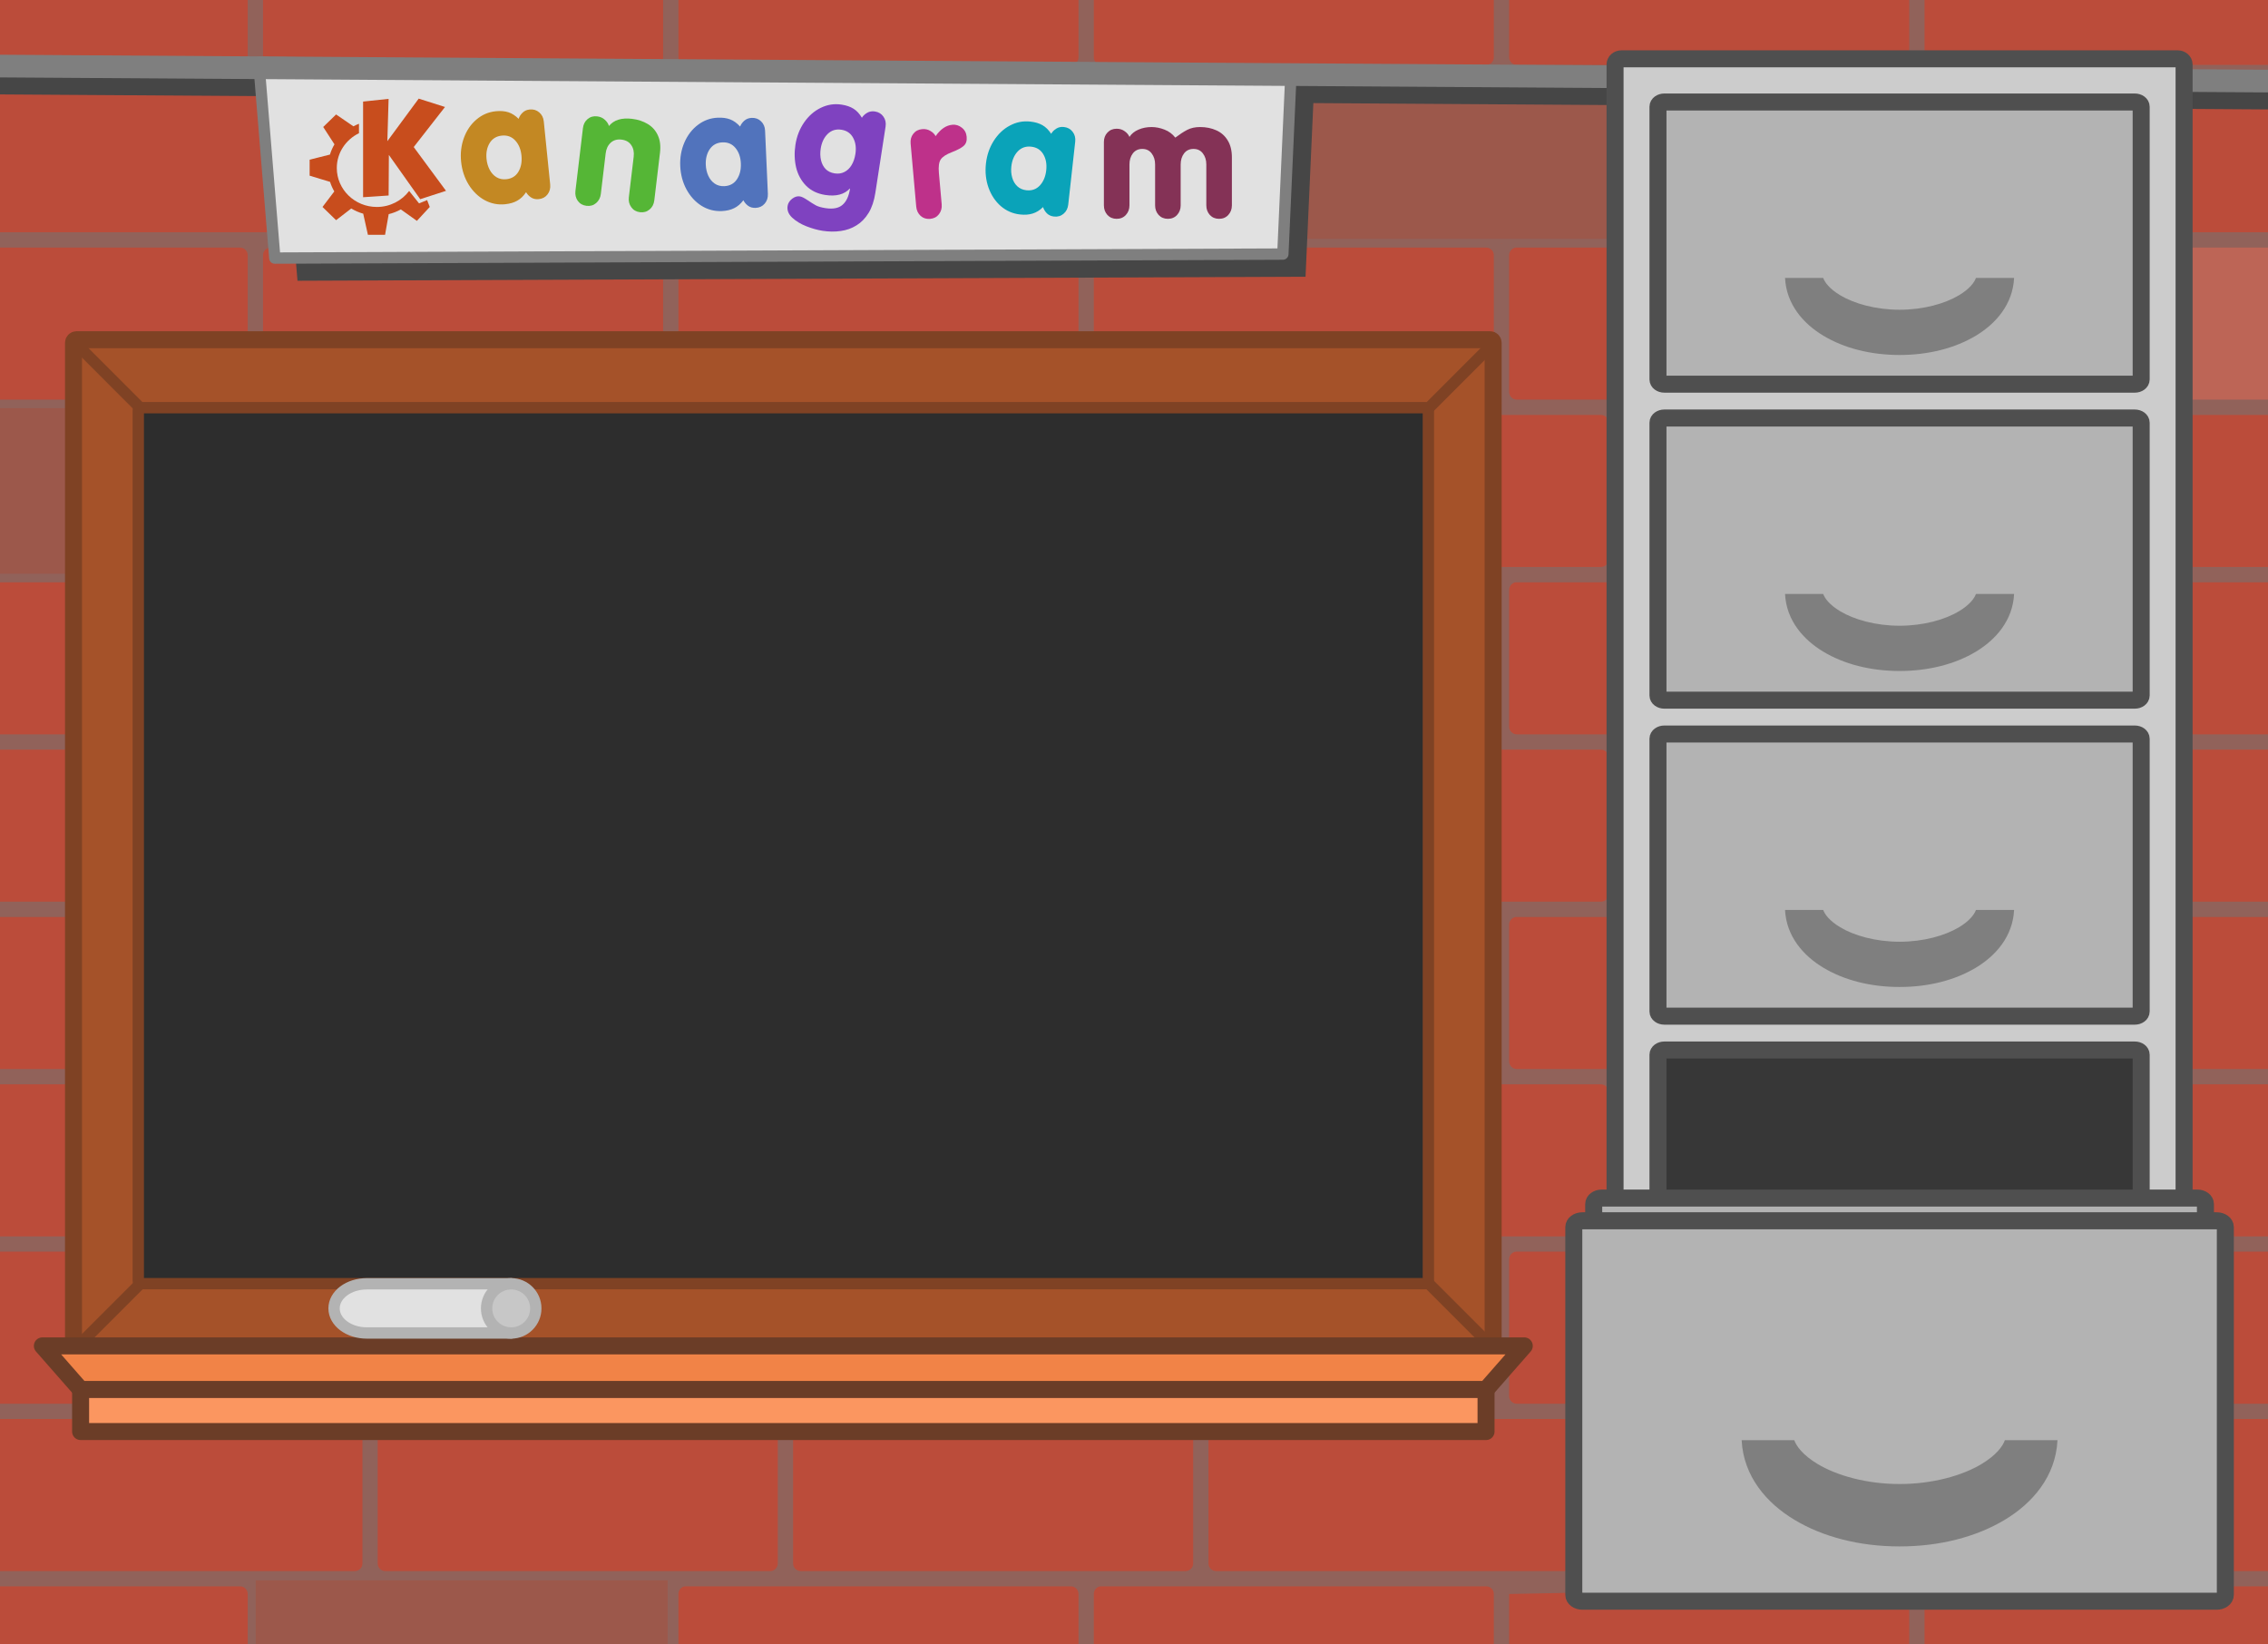 <?xml version="1.0" encoding="UTF-8" standalone="no"?>
<!-- Created with Inkscape (http://www.inkscape.org/) -->
<svg
   xmlns:svg="http://www.w3.org/2000/svg"
   xmlns="http://www.w3.org/2000/svg"
   version="1.0"
   width="1000"
   height="725"
   id="svg1">
  <defs
     id="defs3" />
  <path
     d="M 844.75,106.156 L 844.75,179.125 L 1000,179.125 L 1000,106.156 L 844.75,106.156 z M 297.75,253.812 L 297.75,326.75 L 478.375,326.75 L 478.375,253.812 L 297.75,253.812 z M 161.75,475.25 L 161.75,548.219 L 347.375,548.219 L 347.375,475.25 L 161.75,475.25 z M 710.75,622.906 L 710.75,695.844 L 895.375,695.844 L 895.375,622.906 L 710.75,622.906 z "
     style="opacity:1;color:#000000;fill:#bd6556;fill-opacity:1;fill-rule:evenodd;stroke:none;stroke-width:2;stroke-linecap:square;stroke-linejoin:round;marker:none;marker-start:none;marker-mid:none;marker-end:none;stroke-miterlimit:4;stroke-dashoffset:0;stroke-opacity:1;visibility:visible;display:inline;overflow:visible"
     id="path6123" />
  <path
     d="M 0,0 L 0,179.969 L 165.375,179.969 L 165.375,252.938 L 0,252.938 L 0,725 L 112.75,725 L 112.75,696.719 L 294.375,696.719 L 294.375,725 L 1000,725 L 1000,179.125 L 844.75,179.125 L 844.75,106.156 L 1000,106.156 L 1000,0 L 0,0 z M 528.75,32.344 L 712.375,32.344 L 712.375,105.312 L 528.75,105.312 L 528.75,32.344 z M 297.75,253.812 L 478.375,253.812 L 478.375,326.75 L 297.75,326.75 L 297.75,253.812 z M 477.75,401.438 L 661.375,401.438 L 661.375,474.406 L 477.75,474.406 L 477.75,401.438 z M 161.75,475.25 L 347.375,475.25 L 347.375,548.219 L 161.75,548.219 L 161.75,475.25 z M 710.75,622.906 L 895.375,622.906 L 895.375,695.844 L 710.75,695.844 L 710.75,622.906 z "
     style="opacity:1;color:#000000;fill:#bb4c3a;fill-opacity:1;fill-rule:evenodd;stroke:none;stroke-width:2;stroke-linecap:square;stroke-linejoin:round;marker:none;marker-start:none;marker-mid:none;marker-end:none;stroke-miterlimit:4;stroke-dashoffset:0;stroke-opacity:1;visibility:visible;display:inline;overflow:visible"
     id="path7033" />
  <path
     d="M 109.219,0 L 109.219,25.25 C 109.219,27.118 107.711,28.625 105.844,28.625 L 0,28.625 L 0,35.375 L 156.438,35.375 C 158.305,35.375 159.812,36.882 159.812,38.75 L 159.812,99.031 C 159.813,100.899 158.305,102.406 156.438,102.406 L 0,102.406 L 0,109.156 L 105.844,109.156 C 107.712,109.156 109.219,110.663 109.219,112.531 L 109.219,172.812 C 109.219,174.68 107.711,176.188 105.844,176.188 L 0,176.188 L 0,182.938 L 156.438,182.938 C 158.305,182.938 159.812,184.445 159.812,186.312 L 159.812,246.594 C 159.813,248.461 158.305,249.969 156.438,249.969 L 0,249.969 L 0,256.719 L 105.844,256.719 C 107.712,256.719 109.219,258.226 109.219,260.094 L 109.219,320.375 C 109.219,322.243 107.711,323.75 105.844,323.75 L 0,323.75 L 0,330.5 L 156.438,330.5 C 158.305,330.5 159.812,332.007 159.812,333.875 L 159.812,394.156 C 159.813,396.024 158.305,397.531 156.438,397.531 L 0,397.531 L 0,404.281 L 105.844,404.281 C 107.712,404.281 109.219,405.757 109.219,407.625 L 109.219,467.938 C 109.219,469.805 107.711,471.312 105.844,471.312 L 0,471.312 L 0,478.062 L 156.438,478.062 C 158.305,478.062 159.812,479.538 159.812,481.406 L 159.812,541.719 C 159.813,543.586 158.305,545.094 156.438,545.094 L 0,545.094 L 0,551.812 L 105.844,551.812 C 107.712,551.813 109.219,553.32 109.219,555.188 L 109.219,615.5 C 109.219,617.368 107.711,618.875 105.844,618.875 L 0,618.875 L 0,625.594 L 156.438,625.594 C 158.305,625.594 159.812,627.101 159.812,628.969 L 159.812,689.281 C 159.813,691.149 158.305,692.656 156.438,692.656 L 0,692.656 L 0,699.375 L 105.844,699.375 C 107.712,699.375 109.219,700.882 109.219,702.75 L 109.219,725 L 115.969,725 L 115.969,702.75 C 115.969,700.983 117.305,699.526 119.031,699.375 C 119.057,699.374 119.099,699.375 119.125,699.375 C 119.13,699.375 119.151,699.375 119.156,699.375 C 119.162,699.375 119.184,699.375 119.188,699.375 C 119.235,699.375 119.3,699.375 119.344,699.375 L 289,699.375 C 290.867,699.375 292.375,700.882 292.375,702.75 L 292.375,725 L 299.125,725 L 299.125,702.75 C 299.125,701.038 300.352,699.599 302,699.375 C 302.016,699.375 302.047,699.375 302.062,699.375 C 302.066,699.375 302.09,699.375 302.094,699.375 C 302.097,699.375 302.121,699.375 302.125,699.375 C 302.137,699.376 302.176,699.375 302.188,699.375 C 302.214,699.374 302.255,699.374 302.281,699.375 L 472.156,699.375 C 474.024,699.375 475.531,700.882 475.531,702.75 L 475.531,725 L 482.281,725 L 482.281,702.75 C 482.281,701.038 483.508,699.599 485.156,699.375 C 485.172,699.375 485.203,699.375 485.219,699.375 C 485.222,699.375 485.247,699.375 485.25,699.375 C 485.254,699.375 485.277,699.375 485.281,699.375 C 485.294,699.376 485.333,699.375 485.344,699.375 C 485.37,699.374 485.411,699.374 485.438,699.375 C 485.443,699.375 485.464,699.375 485.469,699.375 C 485.526,699.372 485.567,699.375 485.625,699.375 L 655.312,699.375 C 657.18,699.375 658.656,700.882 658.656,702.75 L 658.656,725 L 665.406,725 L 665.406,702.75 L 838.438,699.375 C 840.305,699.375 841.812,700.882 841.812,702.75 L 841.812,725 L 848.562,725 L 848.562,702.75 C 848.562,701.038 849.789,699.599 851.438,699.375 C 851.453,699.375 851.484,699.375 851.5,699.375 C 851.504,699.375 851.528,699.375 851.531,699.375 C 851.535,699.375 851.559,699.375 851.562,699.375 C 851.575,699.376 851.614,699.375 851.625,699.375 C 851.651,699.374 851.693,699.374 851.719,699.375 C 851.724,699.375 851.745,699.375 851.75,699.375 C 851.756,699.375 851.777,699.375 851.781,699.375 C 851.828,699.375 851.894,699.375 851.938,699.375 L 1000,699.375 L 1000,692.656 L 902.5,692.656 C 900.632,692.656 899.125,691.149 899.125,689.281 L 899.125,628.969 C 899.125,627.243 900.393,625.8 902.062,625.594 C 902.078,625.594 902.109,625.593 902.125,625.594 C 902.129,625.594 902.153,625.594 902.156,625.594 C 902.16,625.594 902.184,625.594 902.188,625.594 C 902.2,625.594 902.239,625.594 902.25,625.594 C 902.253,625.594 902.275,625.594 902.281,625.594 C 902.312,625.594 902.343,625.595 902.375,625.594 C 902.418,625.592 902.456,625.594 902.5,625.594 L 1000,625.594 L 1000,618.875 L 851.938,618.875 C 850.07,618.875 848.562,617.368 848.562,615.5 L 848.562,555.188 C 848.562,553.462 849.831,552.019 851.5,551.812 C 851.516,551.813 851.547,551.812 851.562,551.812 C 851.566,551.812 851.59,551.813 851.594,551.812 C 851.597,551.812 851.621,551.812 851.625,551.812 C 851.637,551.813 851.676,551.813 851.688,551.812 C 851.691,551.812 851.713,551.812 851.719,551.812 C 851.744,551.812 851.787,551.812 851.812,551.812 C 851.819,551.813 851.837,551.813 851.844,551.812 C 851.873,551.812 851.908,551.812 851.938,551.812 L 1000,551.812 L 1000,545.094 L 902.5,545.094 C 900.632,545.094 899.125,543.586 899.125,541.719 L 899.125,481.406 C 899.125,479.738 900.35,478.338 901.938,478.062 C 901.943,478.063 901.964,478.062 901.969,478.062 C 901.972,478.062 901.997,478.063 902,478.062 C 902.003,478.062 902.029,478.062 902.031,478.062 C 902.034,478.063 902.06,478.063 902.062,478.062 C 902.066,478.062 902.09,478.063 902.094,478.062 C 902.111,478.063 902.143,478.063 902.156,478.062 C 902.265,478.06 902.39,478.063 902.5,478.062 L 1000,478.062 L 1000,471.312 L 851.938,471.312 C 850.07,471.312 848.562,469.805 848.562,467.938 L 848.562,407.625 C 848.562,405.957 849.787,404.557 851.375,404.281 C 851.38,404.281 851.402,404.281 851.406,404.281 C 851.409,404.281 851.434,404.282 851.438,404.281 C 851.44,404.281 851.466,404.281 851.469,404.281 C 851.471,404.281 851.497,404.281 851.5,404.281 C 851.504,404.281 851.527,404.281 851.531,404.281 C 851.548,404.282 851.58,404.282 851.594,404.281 C 851.702,404.279 851.828,404.281 851.938,404.281 L 1000,404.281 L 1000,397.531 L 902.5,397.531 C 900.632,397.531 899.125,396.024 899.125,394.156 L 899.125,333.875 C 899.125,332.192 900.361,330.76 901.969,330.5 C 901.974,330.5 901.995,330.5 902,330.5 C 902.003,330.5 902.028,330.5 902.031,330.5 C 902.035,330.5 902.059,330.5 902.062,330.5 C 902.075,330.501 902.114,330.5 902.125,330.5 C 902.136,330.5 902.177,330.5 902.188,330.5 C 902.288,330.496 902.393,330.5 902.5,330.5 L 1000,330.5 L 1000,323.75 L 851.938,323.75 C 850.07,323.75 848.562,322.243 848.562,320.375 L 848.562,260.094 C 848.562,258.411 849.769,256.979 851.375,256.719 C 851.38,256.719 851.402,256.718 851.406,256.719 C 851.409,256.719 851.434,256.719 851.438,256.719 C 851.441,256.719 851.465,256.719 851.469,256.719 C 851.481,256.719 851.52,256.719 851.531,256.719 C 851.542,256.719 851.583,256.719 851.594,256.719 C 851.702,256.715 851.831,256.719 851.938,256.719 L 1000,256.719 L 1000,249.969 L 902.5,249.969 C 900.632,249.969 899.125,248.461 899.125,246.594 L 899.125,186.312 C 899.125,184.63 900.361,183.198 901.969,182.938 C 901.974,182.938 901.995,182.937 902,182.938 C 902.003,182.937 902.028,182.938 902.031,182.938 C 902.035,182.937 902.059,182.938 902.062,182.938 C 902.075,182.938 902.114,182.938 902.125,182.938 C 902.136,182.938 902.177,182.938 902.188,182.938 C 902.288,182.933 902.393,182.938 902.5,182.938 L 1000,182.938 L 1000,176.188 L 851.938,176.188 C 850.07,176.188 848.562,174.68 848.562,172.812 L 848.562,112.531 C 848.562,110.808 849.834,109.365 851.5,109.156 C 851.516,109.156 851.547,109.156 851.562,109.156 C 851.566,109.156 851.59,109.157 851.594,109.156 C 851.707,109.145 851.821,109.156 851.938,109.156 L 1000,109.156 L 1000,102.406 L 902.5,102.406 C 900.632,102.406 899.125,100.899 899.125,99.031 L 899.125,38.75 C 899.125,37.053 900.373,35.618 902,35.375 C 902.005,35.375 902.027,35.375 902.031,35.375 C 902.034,35.375 902.059,35.375 902.062,35.375 C 902.066,35.375 902.09,35.375 902.094,35.375 C 902.106,35.375 902.145,35.375 902.156,35.375 C 902.159,35.375 902.184,35.375 902.188,35.375 C 902.287,35.369 902.398,35.375 902.5,35.375 L 1000,35.375 L 1000,28.625 L 851.938,28.625 C 850.07,28.625 848.562,27.118 848.562,25.25 L 848.562,0 L 841.812,0 L 841.812,25.25 C 841.812,27.118 840.305,28.625 838.438,28.625 L 668.781,28.625 C 666.913,28.625 665.406,27.118 665.406,25.25 L 665.406,0 L 658.656,0 L 658.656,25.25 C 658.656,27.118 657.18,28.625 655.312,28.625 L 485.625,28.625 C 483.757,28.625 482.281,27.118 482.281,25.25 L 482.281,0 L 475.531,0 L 475.531,25.25 C 475.531,27.118 474.024,28.625 472.156,28.625 L 302.5,28.625 C 300.632,28.625 299.125,27.118 299.125,25.25 L 299.125,0 L 292.375,0 L 292.375,25.25 C 292.375,27.118 290.868,28.625 289,28.625 L 119.344,28.625 C 117.476,28.625 115.969,27.118 115.969,25.25 L 115.969,0 L 109.219,0 z M 662,30.219 C 662.003,30.219 662.028,30.219 662.031,30.219 C 662.035,30.218 662.06,30.219 662.062,30.219 C 662.101,30.258 662.148,30.304 662.188,30.344 C 662.194,30.351 662.217,30.373 662.219,30.375 L 661.844,30.375 C 661.85,30.369 661.871,30.348 661.875,30.344 C 661.907,30.312 661.968,30.25 662,30.219 z M 845.156,30.219 C 845.16,30.219 845.185,30.219 845.188,30.219 C 845.191,30.218 845.216,30.219 845.219,30.219 C 845.257,30.258 845.305,30.304 845.344,30.344 C 845.346,30.346 845.337,30.368 845.344,30.375 L 845,30.375 C 845.006,30.369 845.028,30.348 845.031,30.344 C 845.063,30.312 845.124,30.25 845.156,30.219 z M 712.406,33.625 L 712.781,33.625 C 712.779,33.627 712.757,33.65 712.75,33.656 C 712.711,33.696 712.663,33.742 712.625,33.781 C 712.618,33.788 712.596,33.81 712.594,33.812 C 712.588,33.805 712.57,33.789 712.562,33.781 C 712.531,33.75 712.47,33.688 712.438,33.656 C 712.43,33.649 712.413,33.632 712.406,33.625 z M 895.562,33.625 L 895.938,33.625 C 895.936,33.627 895.913,33.65 895.906,33.656 C 895.867,33.696 895.82,33.742 895.781,33.781 C 895.779,33.781 895.753,33.782 895.75,33.781 C 895.747,33.781 895.722,33.781 895.719,33.781 C 895.687,33.75 895.626,33.688 895.594,33.656 C 895.586,33.649 895.569,33.632 895.562,33.625 z M 169.406,35.375 C 169.411,35.375 169.433,35.375 169.438,35.375 C 169.44,35.375 169.465,35.375 169.469,35.375 C 169.472,35.375 169.496,35.375 169.5,35.375 C 169.513,35.375 169.551,35.375 169.562,35.375 C 169.565,35.375 169.591,35.375 169.594,35.375 C 169.693,35.369 169.804,35.375 169.906,35.375 L 339.562,35.375 C 341.43,35.375 342.938,36.882 342.938,38.75 L 342.938,99.031 C 342.938,100.899 341.43,102.406 339.562,102.406 L 169.906,102.406 C 168.039,102.406 166.531,100.899 166.531,99.031 L 166.531,38.75 C 166.531,37.053 167.779,35.618 169.406,35.375 z M 352.562,35.375 C 352.568,35.375 352.589,35.375 352.594,35.375 C 352.597,35.375 352.622,35.375 352.625,35.375 C 352.629,35.375 352.652,35.375 352.656,35.375 C 352.669,35.375 352.708,35.375 352.719,35.375 C 352.721,35.375 352.747,35.375 352.75,35.375 C 352.849,35.369 352.96,35.375 353.062,35.375 L 522.719,35.375 C 524.587,35.375 526.094,36.882 526.094,38.75 L 526.094,99.031 C 526.094,100.899 524.586,102.406 522.719,102.406 L 353.062,102.406 C 351.195,102.406 349.688,100.899 349.688,99.031 L 349.688,38.75 C 349.688,37.053 350.935,35.618 352.562,35.375 z M 535.875,35.375 C 535.881,35.375 535.903,35.375 535.906,35.375 C 536.006,35.369 536.117,35.375 536.219,35.375 L 705.875,35.375 C 707.743,35.375 709.25,36.882 709.25,38.75 L 709.25,99.031 C 709.25,100.899 707.743,102.406 705.875,102.406 L 536.219,102.406 C 534.351,102.406 532.844,100.899 532.844,99.031 L 532.844,38.75 C 532.844,36.999 534.171,35.547 535.875,35.375 z M 718.844,35.375 C 718.849,35.375 718.87,35.375 718.875,35.375 C 718.878,35.375 718.903,35.375 718.906,35.375 C 718.91,35.375 718.934,35.375 718.938,35.375 C 718.95,35.375 718.989,35.375 719,35.375 C 719.006,35.375 719.028,35.375 719.031,35.375 C 719.131,35.369 719.242,35.375 719.344,35.375 L 889,35.375 C 890.868,35.375 892.375,36.882 892.375,38.75 L 892.375,99.031 C 892.375,100.899 890.868,102.406 889,102.406 L 719.344,102.406 C 717.476,102.406 715.969,100.899 715.969,99.031 L 715.969,38.75 C 715.969,37.053 717.216,35.618 718.844,35.375 z M 529.438,103.969 C 529.444,103.961 529.465,103.973 529.469,103.969 C 529.508,104.024 529.553,104.102 529.594,104.156 L 529.281,104.156 C 529.324,104.102 529.398,104.013 529.438,103.969 z M 712.562,104 C 712.566,104 712.591,104 712.594,104 C 712.597,103.999 712.623,104 712.625,104 C 712.663,104.04 712.711,104.085 712.75,104.125 C 712.752,104.127 712.743,104.15 712.75,104.156 L 712.406,104.156 C 712.412,104.15 712.434,104.129 712.438,104.125 C 712.47,104.093 712.531,104.031 712.562,104 z M 895.719,104 C 895.722,104 895.747,104 895.75,104 C 895.753,103.999 895.779,104 895.781,104 C 895.82,104.04 895.867,104.085 895.906,104.125 C 895.908,104.127 895.899,104.15 895.906,104.156 L 895.562,104.156 C 895.569,104.15 895.59,104.129 895.594,104.125 C 895.626,104.093 895.687,104.031 895.719,104 z M 661.844,107.406 L 662.219,107.406 C 662.217,107.408 662.194,107.431 662.188,107.438 C 662.148,107.477 662.101,107.523 662.062,107.562 C 662.06,107.562 662.035,107.563 662.031,107.562 C 662.028,107.563 662.003,107.562 662,107.562 C 661.968,107.531 661.907,107.469 661.875,107.438 C 661.871,107.434 661.85,107.443 661.844,107.438 C 661.841,107.435 661.845,107.408 661.844,107.406 z M 845,107.406 L 845.375,107.406 C 845.373,107.408 845.351,107.431 845.344,107.438 C 845.305,107.477 845.257,107.523 845.219,107.562 C 845.216,107.562 845.191,107.563 845.188,107.562 C 845.185,107.563 845.16,107.562 845.156,107.562 C 845.124,107.531 845.063,107.469 845.031,107.438 C 845.028,107.434 845.006,107.443 845,107.438 C 844.997,107.435 845.002,107.408 845,107.406 z M 118.844,109.156 C 118.849,109.156 118.87,109.156 118.875,109.156 C 118.878,109.156 118.903,109.157 118.906,109.156 C 118.91,109.156 118.934,109.156 118.938,109.156 C 118.95,109.157 118.989,109.157 119,109.156 C 119.114,109.145 119.227,109.156 119.344,109.156 L 289,109.156 C 290.867,109.156 292.375,110.663 292.375,112.531 L 292.375,172.812 C 292.375,174.68 290.868,176.188 289,176.188 L 119.344,176.188 C 117.476,176.188 115.969,174.68 115.969,172.812 L 115.969,112.531 C 115.969,110.835 117.216,109.399 118.844,109.156 z M 302,109.156 C 302.005,109.156 302.027,109.156 302.031,109.156 C 302.034,109.156 302.059,109.157 302.062,109.156 C 302.066,109.156 302.09,109.156 302.094,109.156 C 302.106,109.157 302.145,109.157 302.156,109.156 C 302.27,109.145 302.383,109.156 302.5,109.156 L 472.156,109.156 C 474.024,109.156 475.531,110.663 475.531,112.531 L 475.531,172.812 C 475.531,174.68 474.024,176.188 472.156,176.188 L 302.5,176.188 C 300.632,176.188 299.125,174.68 299.125,172.812 L 299.125,112.531 C 299.125,110.835 300.373,109.399 302,109.156 z M 485.125,109.156 C 485.13,109.156 485.152,109.156 485.156,109.156 C 485.159,109.156 485.184,109.157 485.188,109.156 C 485.191,109.156 485.215,109.156 485.219,109.156 C 485.231,109.157 485.27,109.157 485.281,109.156 C 485.395,109.145 485.508,109.156 485.625,109.156 L 655.312,109.156 C 657.18,109.156 658.656,110.663 658.656,112.531 L 658.656,172.812 C 658.656,174.68 657.18,176.188 655.312,176.188 L 485.625,176.188 C 483.757,176.188 482.281,174.68 482.281,172.812 L 482.281,112.531 C 482.281,110.835 483.5,109.399 485.125,109.156 z M 668.281,109.156 C 668.286,109.156 668.308,109.156 668.312,109.156 C 668.315,109.156 668.341,109.157 668.344,109.156 C 668.347,109.156 668.371,109.156 668.375,109.156 C 668.388,109.157 668.426,109.157 668.438,109.156 C 668.551,109.145 668.665,109.156 668.781,109.156 L 838.438,109.156 C 840.305,109.156 841.812,110.663 841.812,112.531 L 841.812,172.812 C 841.812,174.68 840.305,176.188 838.438,176.188 L 668.781,176.188 C 666.913,176.188 665.406,174.68 665.406,172.812 L 665.406,112.531 C 665.406,110.835 666.654,109.399 668.281,109.156 z M 295.75,177.781 C 295.758,177.79 295.796,177.827 295.812,177.844 C 295.823,177.854 295.864,177.895 295.875,177.906 C 295.881,177.912 295.898,177.929 295.906,177.938 L 295.562,177.938 C 295.566,177.934 295.591,177.91 295.594,177.906 C 295.604,177.897 295.64,177.86 295.656,177.844 C 295.662,177.838 295.684,177.816 295.688,177.812 C 295.688,177.812 295.704,177.82 295.719,177.812 C 295.725,177.81 295.749,177.781 295.75,177.781 z M 478.844,177.781 C 478.847,177.782 478.872,177.781 478.875,177.781 C 478.878,177.781 478.904,177.782 478.906,177.781 C 478.945,177.821 478.992,177.866 479.031,177.906 C 479.033,177.908 479.024,177.931 479.031,177.938 L 478.688,177.938 C 478.694,177.932 478.715,177.91 478.719,177.906 C 478.751,177.874 478.812,177.813 478.844,177.781 z M 662,177.781 C 662.003,177.782 662.028,177.781 662.031,177.781 C 662.035,177.781 662.06,177.782 662.062,177.781 C 662.101,177.821 662.148,177.866 662.188,177.906 C 662.194,177.913 662.217,177.935 662.219,177.938 L 661.844,177.938 C 661.85,177.932 661.871,177.91 661.875,177.906 C 661.907,177.874 661.968,177.813 662,177.781 z M 845.156,177.781 C 845.16,177.782 845.185,177.781 845.188,177.781 C 845.191,177.781 845.216,177.782 845.219,177.781 C 845.257,177.821 845.305,177.866 845.344,177.906 C 845.348,177.91 845.371,177.933 845.375,177.938 L 845,177.938 C 845.006,177.932 845.028,177.91 845.031,177.906 C 845.063,177.874 845.124,177.813 845.156,177.781 z M 529.281,181.188 L 529.625,181.188 C 529.623,181.189 529.601,181.212 529.594,181.219 C 529.584,181.228 529.548,181.265 529.531,181.281 C 529.528,181.284 529.506,181.306 529.5,181.312 C 529.493,181.32 529.47,181.342 529.469,181.344 C 529.467,181.344 529.445,181.344 529.438,181.344 C 529.426,181.332 529.391,181.297 529.375,181.281 C 529.358,181.265 529.322,181.228 529.312,181.219 C 529.31,181.216 529.29,181.196 529.281,181.188 z M 712.406,181.188 L 712.781,181.188 C 712.779,181.19 712.757,181.212 712.75,181.219 C 712.711,181.259 712.663,181.304 712.625,181.344 C 712.618,181.351 712.596,181.373 712.594,181.375 C 712.588,181.368 712.57,181.351 712.562,181.344 C 712.531,181.312 712.47,181.251 712.438,181.219 C 712.434,181.215 712.412,181.225 712.406,181.219 C 712.404,181.216 712.408,181.189 712.406,181.188 z M 895.562,181.188 L 895.938,181.188 C 895.936,181.19 895.913,181.212 895.906,181.219 C 895.867,181.259 895.82,181.304 895.781,181.344 C 895.779,181.343 895.753,181.344 895.75,181.344 C 895.747,181.344 895.722,181.343 895.719,181.344 C 895.687,181.312 895.626,181.251 895.594,181.219 C 895.586,181.211 895.569,181.195 895.562,181.188 z M 169.375,182.938 C 169.38,182.938 169.402,182.937 169.406,182.938 C 169.409,182.937 169.434,182.938 169.438,182.938 C 169.441,182.937 169.465,182.938 169.469,182.938 C 169.481,182.938 169.52,182.938 169.531,182.938 C 169.542,182.938 169.583,182.938 169.594,182.938 C 169.695,182.933 169.8,182.938 169.906,182.938 L 339.562,182.938 C 341.43,182.938 342.938,184.445 342.938,186.312 L 342.938,246.594 C 342.938,248.461 341.43,249.969 339.562,249.969 L 169.906,249.969 C 168.039,249.969 166.531,248.461 166.531,246.594 L 166.531,186.312 C 166.531,184.63 167.767,183.198 169.375,182.938 z M 352.5,182.938 C 352.505,182.938 352.527,182.937 352.531,182.938 C 352.534,182.937 352.559,182.938 352.562,182.938 C 352.566,182.937 352.59,182.938 352.594,182.938 C 352.606,182.938 352.645,182.938 352.656,182.938 C 352.667,182.938 352.708,182.938 352.719,182.938 C 352.827,182.933 352.956,182.938 353.062,182.938 L 522.719,182.938 C 524.587,182.938 526.094,184.445 526.094,186.312 L 526.094,246.594 C 526.094,248.461 524.586,249.969 522.719,249.969 L 353.062,249.969 C 351.195,249.969 349.688,248.461 349.688,246.594 L 349.688,186.312 C 349.688,184.63 350.894,183.198 352.5,182.938 z M 535.656,182.938 C 535.661,182.938 535.683,182.937 535.688,182.938 C 535.69,182.937 535.716,182.938 535.719,182.938 C 535.722,182.937 535.746,182.938 535.75,182.938 C 535.763,182.938 535.802,182.938 535.812,182.938 C 535.823,182.938 535.864,182.938 535.875,182.938 C 535.984,182.933 536.112,182.938 536.219,182.938 L 705.875,182.938 C 707.743,182.938 709.25,184.445 709.25,186.312 L 709.25,246.594 C 709.25,248.461 707.742,249.969 705.875,249.969 L 536.219,249.969 C 534.351,249.969 532.844,248.461 532.844,246.594 L 532.844,186.312 C 532.844,184.63 534.05,183.198 535.656,182.938 z M 718.812,182.938 C 718.818,182.938 718.839,182.937 718.844,182.938 C 718.847,182.937 718.872,182.938 718.875,182.938 C 718.879,182.937 718.902,182.938 718.906,182.938 C 718.919,182.938 718.958,182.938 718.969,182.938 C 718.98,182.938 719.021,182.938 719.031,182.938 C 719.132,182.933 719.237,182.938 719.344,182.938 L 889,182.938 C 890.868,182.938 892.375,184.445 892.375,186.312 L 892.375,246.594 C 892.375,248.461 890.868,249.969 889,249.969 L 719.344,249.969 C 717.476,249.969 715.969,248.461 715.969,246.594 L 715.969,186.312 C 715.969,184.63 717.205,183.198 718.812,182.938 z M 118.812,256.719 C 118.818,256.719 118.839,256.718 118.844,256.719 C 118.847,256.719 118.872,256.719 118.875,256.719 C 118.879,256.719 118.902,256.719 118.906,256.719 C 118.919,256.719 118.958,256.719 118.969,256.719 C 118.977,256.718 118.992,256.719 119,256.719 C 119.109,256.712 119.229,256.719 119.344,256.719 L 289,256.719 C 290.867,256.719 292.375,258.226 292.375,260.094 L 292.375,320.375 C 292.375,322.243 290.868,323.75 289,323.75 L 119.344,323.75 C 117.476,323.75 115.969,322.243 115.969,320.375 L 115.969,260.094 C 115.969,258.411 117.205,256.979 118.812,256.719 z M 302,256.719 C 302.016,256.719 302.047,256.718 302.062,256.719 C 302.066,256.719 302.09,256.719 302.094,256.719 C 302.104,256.719 302.145,256.719 302.156,256.719 C 302.265,256.715 302.393,256.719 302.5,256.719 L 472.156,256.719 C 474.024,256.719 475.531,258.226 475.531,260.094 L 475.531,320.375 C 475.531,322.243 474.024,323.75 472.156,323.75 L 302.5,323.75 C 300.632,323.75 299.125,322.243 299.125,320.375 L 299.125,260.094 C 299.125,258.385 300.355,256.945 302,256.719 z M 485.094,256.719 C 485.099,256.719 485.12,256.718 485.125,256.719 C 485.128,256.719 485.153,256.719 485.156,256.719 C 485.16,256.719 485.184,256.719 485.188,256.719 C 485.2,256.719 485.239,256.719 485.25,256.719 C 485.258,256.718 485.273,256.719 485.281,256.719 C 485.391,256.712 485.51,256.719 485.625,256.719 L 655.312,256.719 C 657.18,256.719 658.656,258.226 658.656,260.094 L 658.656,320.375 C 658.656,322.243 657.18,323.75 655.312,323.75 L 485.625,323.75 C 483.757,323.75 482.281,322.243 482.281,320.375 L 482.281,260.094 C 482.281,258.411 483.488,256.979 485.094,256.719 z M 668.25,256.719 C 668.255,256.719 668.277,256.718 668.281,256.719 C 668.284,256.719 668.309,256.719 668.312,256.719 C 668.316,256.719 668.34,256.719 668.344,256.719 C 668.356,256.719 668.395,256.719 668.406,256.719 C 668.414,256.718 668.43,256.719 668.438,256.719 C 668.547,256.712 668.666,256.719 668.781,256.719 L 838.438,256.719 C 840.305,256.719 841.812,258.226 841.812,260.094 L 841.812,320.375 C 841.812,322.243 840.305,323.75 838.438,323.75 L 668.781,323.75 C 666.913,323.75 665.406,322.243 665.406,320.375 L 665.406,260.094 C 665.406,258.411 666.642,256.979 668.25,256.719 z M 169.375,330.5 C 169.38,330.5 169.402,330.5 169.406,330.5 C 169.409,330.5 169.434,330.5 169.438,330.5 C 169.441,330.5 169.465,330.5 169.469,330.5 C 169.481,330.501 169.52,330.5 169.531,330.5 C 169.542,330.5 169.583,330.5 169.594,330.5 C 169.695,330.496 169.8,330.5 169.906,330.5 L 339.562,330.5 C 341.43,330.5 342.938,332.007 342.938,333.875 L 342.938,394.156 C 342.938,396.024 341.43,397.531 339.562,397.531 L 169.906,397.531 C 168.039,397.531 166.531,396.024 166.531,394.156 L 166.531,333.875 C 166.531,332.192 167.767,330.76 169.375,330.5 z M 352.5,330.5 C 352.505,330.5 352.527,330.5 352.531,330.5 C 352.534,330.5 352.559,330.5 352.562,330.5 C 352.566,330.5 352.59,330.5 352.594,330.5 C 352.606,330.501 352.645,330.5 352.656,330.5 C 352.667,330.5 352.708,330.5 352.719,330.5 C 352.827,330.496 352.956,330.5 353.062,330.5 L 522.719,330.5 C 524.587,330.5 526.094,332.007 526.094,333.875 L 526.094,394.156 C 526.094,396.024 524.586,397.531 522.719,397.531 L 353.062,397.531 C 351.195,397.531 349.688,396.024 349.688,394.156 L 349.688,333.875 C 349.688,332.192 350.894,330.76 352.5,330.5 z M 535.656,330.5 C 535.661,330.5 535.683,330.5 535.688,330.5 C 535.69,330.5 535.716,330.5 535.719,330.5 C 535.722,330.5 535.746,330.5 535.75,330.5 C 535.763,330.501 535.802,330.5 535.812,330.5 C 535.823,330.5 535.864,330.5 535.875,330.5 C 535.984,330.496 536.112,330.5 536.219,330.5 L 705.875,330.5 C 707.743,330.5 709.25,332.007 709.25,333.875 L 709.25,394.156 C 709.25,396.024 707.742,397.531 705.875,397.531 L 536.219,397.531 C 534.351,397.531 532.844,396.024 532.844,394.156 L 532.844,333.875 C 532.844,332.192 534.05,330.76 535.656,330.5 z M 718.812,330.5 C 718.818,330.5 718.839,330.5 718.844,330.5 C 718.847,330.5 718.872,330.5 718.875,330.5 C 718.879,330.5 718.902,330.5 718.906,330.5 C 718.919,330.501 718.958,330.5 718.969,330.5 C 718.98,330.5 719.021,330.5 719.031,330.5 C 719.132,330.496 719.237,330.5 719.344,330.5 L 889,330.5 C 890.868,330.5 892.375,332.007 892.375,333.875 L 892.375,394.156 C 892.375,396.024 890.868,397.531 889,397.531 L 719.344,397.531 C 717.476,397.531 715.969,396.024 715.969,394.156 L 715.969,333.875 C 715.969,332.192 717.205,330.76 718.812,330.5 z M 118.781,404.281 C 118.786,404.281 118.808,404.281 118.812,404.281 C 118.815,404.281 118.841,404.282 118.844,404.281 C 118.847,404.281 118.872,404.281 118.875,404.281 C 118.877,404.281 118.903,404.281 118.906,404.281 C 118.91,404.281 118.934,404.281 118.938,404.281 C 118.954,404.282 118.986,404.282 119,404.281 C 119.109,404.279 119.234,404.281 119.344,404.281 L 289,404.281 C 290.867,404.281 292.375,405.757 292.375,407.625 L 292.375,467.938 C 292.375,469.805 290.868,471.312 289,471.312 L 119.344,471.312 C 117.476,471.312 115.969,469.805 115.969,467.938 L 115.969,407.625 C 115.969,405.957 117.194,404.557 118.781,404.281 z M 301.938,404.281 C 301.943,404.281 301.964,404.281 301.969,404.281 C 301.972,404.281 301.997,404.282 302,404.281 C 302.003,404.281 302.029,404.281 302.031,404.281 C 302.034,404.281 302.06,404.281 302.062,404.281 C 302.066,404.281 302.09,404.281 302.094,404.281 C 302.111,404.282 302.143,404.282 302.156,404.281 C 302.265,404.279 302.39,404.281 302.5,404.281 L 472.156,404.281 C 474.024,404.281 475.531,405.757 475.531,407.625 L 475.531,467.938 C 475.531,469.805 474.024,471.312 472.156,471.312 L 302.5,471.312 C 300.632,471.312 299.125,469.805 299.125,467.938 L 299.125,407.625 C 299.125,405.957 300.35,404.557 301.938,404.281 z M 485.219,404.281 C 485.224,404.281 485.244,404.281 485.25,404.281 C 485.255,404.281 485.277,404.282 485.281,404.281 C 485.391,404.276 485.506,404.281 485.625,404.281 L 655.312,404.281 C 657.18,404.281 658.656,405.757 658.656,407.625 L 658.656,467.938 C 658.656,469.805 657.18,471.312 655.312,471.312 L 485.625,471.312 C 483.757,471.312 482.281,469.805 482.281,467.938 L 482.281,407.625 C 482.281,405.903 483.556,404.491 485.219,404.281 z M 668.219,404.281 C 668.224,404.281 668.245,404.281 668.25,404.281 C 668.253,404.281 668.278,404.282 668.281,404.281 C 668.284,404.281 668.31,404.281 668.312,404.281 C 668.315,404.281 668.341,404.281 668.344,404.281 C 668.347,404.281 668.371,404.281 668.375,404.281 C 668.392,404.282 668.424,404.282 668.438,404.281 C 668.546,404.279 668.672,404.281 668.781,404.281 L 838.438,404.281 C 840.305,404.281 841.812,405.757 841.812,407.625 L 841.812,467.938 C 841.812,469.805 840.305,471.312 838.438,471.312 L 668.781,471.312 C 666.913,471.312 665.406,469.805 665.406,467.938 L 665.406,407.625 C 665.406,405.957 666.631,404.557 668.219,404.281 z M 169.406,478.062 C 169.411,478.063 169.433,478.062 169.438,478.062 C 169.44,478.062 169.465,478.063 169.469,478.062 C 169.472,478.062 169.496,478.063 169.5,478.062 C 169.517,478.063 169.549,478.063 169.562,478.062 C 169.671,478.06 169.797,478.063 169.906,478.062 L 339.562,478.062 C 341.43,478.062 342.938,479.538 342.938,481.406 L 342.938,541.719 C 342.938,543.586 341.43,545.094 339.562,545.094 L 169.906,545.094 C 168.039,545.094 166.531,543.586 166.531,541.719 L 166.531,481.406 C 166.531,479.711 167.781,478.306 169.406,478.062 z M 352.5,478.062 C 352.505,478.063 352.527,478.062 352.531,478.062 C 352.534,478.062 352.559,478.063 352.562,478.062 C 352.565,478.062 352.591,478.062 352.594,478.062 C 352.596,478.063 352.622,478.063 352.625,478.062 C 352.629,478.062 352.652,478.063 352.656,478.062 C 352.673,478.063 352.705,478.063 352.719,478.062 C 352.827,478.06 352.953,478.063 353.062,478.062 L 522.719,478.062 C 524.587,478.062 526.094,479.538 526.094,481.406 L 526.094,541.719 C 526.094,543.586 524.586,545.094 522.719,545.094 L 353.062,545.094 C 351.195,545.094 349.688,543.586 349.688,541.719 L 349.688,481.406 C 349.688,479.738 350.912,478.338 352.5,478.062 z M 535.656,478.062 C 535.661,478.063 535.683,478.062 535.688,478.062 C 535.69,478.062 535.716,478.063 535.719,478.062 C 535.722,478.062 535.747,478.062 535.75,478.062 C 535.753,478.063 535.778,478.063 535.781,478.062 C 535.785,478.062 535.809,478.063 535.812,478.062 C 535.829,478.063 535.861,478.063 535.875,478.062 C 535.984,478.06 536.109,478.063 536.219,478.062 L 705.875,478.062 C 707.743,478.062 709.25,479.538 709.25,481.406 L 709.25,541.719 C 709.25,543.586 707.742,545.094 705.875,545.094 L 536.219,545.094 C 534.351,545.094 532.844,543.586 532.844,541.719 L 532.844,481.406 C 532.844,479.738 534.069,478.338 535.656,478.062 z M 718.812,478.062 C 718.818,478.063 718.839,478.062 718.844,478.062 C 718.847,478.062 718.872,478.063 718.875,478.062 C 718.878,478.062 718.904,478.062 718.906,478.062 C 718.909,478.063 718.935,478.063 718.938,478.062 C 718.948,478.062 718.989,478.062 719,478.062 C 719.109,478.057 719.225,478.062 719.344,478.062 L 889,478.062 C 890.868,478.062 892.375,479.538 892.375,481.406 L 892.375,541.719 C 892.375,543.586 890.868,545.094 889,545.094 L 719.344,545.094 C 717.476,545.094 715.969,543.586 715.969,541.719 L 715.969,481.406 C 715.969,479.738 717.223,478.338 718.812,478.062 z M 118.906,551.812 C 118.922,551.813 118.953,551.812 118.969,551.812 C 118.972,551.812 118.997,551.813 119,551.812 C 119.004,551.812 119.027,551.812 119.031,551.812 C 119.044,551.813 119.083,551.813 119.094,551.812 C 119.097,551.812 119.119,551.812 119.125,551.812 C 119.151,551.812 119.193,551.812 119.219,551.812 C 119.225,551.813 119.243,551.813 119.25,551.812 C 119.279,551.812 119.315,551.812 119.344,551.812 L 289,551.812 C 290.867,551.813 292.375,553.32 292.375,555.188 L 292.375,615.5 C 292.375,617.368 290.868,618.875 289,618.875 L 119.344,618.875 C 117.476,618.875 115.969,617.368 115.969,615.5 L 115.969,555.188 C 115.969,553.462 117.237,552.019 118.906,551.812 z M 302.062,551.812 C 302.078,551.813 302.109,551.812 302.125,551.812 C 302.129,551.812 302.153,551.813 302.156,551.812 C 302.16,551.812 302.184,551.812 302.188,551.812 C 302.2,551.813 302.239,551.813 302.25,551.812 C 302.253,551.812 302.275,551.812 302.281,551.812 C 302.307,551.812 302.349,551.812 302.375,551.812 C 302.382,551.813 302.399,551.813 302.406,551.812 C 302.435,551.812 302.471,551.812 302.5,551.812 L 472.156,551.812 C 474.024,551.813 475.531,553.32 475.531,555.188 L 475.531,615.5 C 475.531,617.368 474.024,618.875 472.156,618.875 L 302.5,618.875 C 300.632,618.875 299.125,617.368 299.125,615.5 L 299.125,555.188 C 299.125,553.462 300.394,552.019 302.062,551.812 z M 485.219,551.812 C 485.235,551.813 485.265,551.812 485.281,551.812 C 485.285,551.812 485.309,551.813 485.312,551.812 C 485.316,551.812 485.34,551.812 485.344,551.812 C 485.356,551.813 485.395,551.813 485.406,551.812 C 485.41,551.812 485.431,551.812 485.438,551.812 C 485.463,551.812 485.505,551.812 485.531,551.812 C 485.538,551.813 485.555,551.813 485.562,551.812 C 485.592,551.812 485.596,551.812 485.625,551.812 L 655.312,551.812 C 657.18,551.813 658.656,553.32 658.656,555.188 L 658.656,615.5 C 658.656,617.368 657.18,618.875 655.312,618.875 L 485.625,618.875 C 483.757,618.875 482.281,617.368 482.281,615.5 L 482.281,555.188 C 482.281,553.462 483.55,552.019 485.219,551.812 z M 668.344,551.812 C 668.36,551.813 668.39,551.812 668.406,551.812 C 668.41,551.812 668.434,551.813 668.438,551.812 C 668.441,551.812 668.465,551.812 668.469,551.812 C 668.481,551.813 668.52,551.813 668.531,551.812 C 668.535,551.812 668.556,551.812 668.562,551.812 C 668.588,551.812 668.63,551.812 668.656,551.812 C 668.663,551.813 668.68,551.813 668.688,551.812 C 668.717,551.812 668.752,551.812 668.781,551.812 L 838.438,551.812 C 840.305,551.813 841.812,553.32 841.812,555.188 L 841.812,615.5 C 841.812,617.368 840.305,618.875 838.438,618.875 L 668.781,618.875 C 666.913,618.875 665.406,617.368 665.406,615.5 L 665.406,555.188 C 665.406,553.462 666.675,552.019 668.344,551.812 z M 169.469,625.594 C 169.485,625.594 169.515,625.593 169.531,625.594 C 169.535,625.594 169.559,625.594 169.562,625.594 C 169.566,625.594 169.59,625.594 169.594,625.594 C 169.606,625.594 169.645,625.594 169.656,625.594 C 169.663,625.594 169.685,625.594 169.688,625.594 C 169.719,625.594 169.75,625.595 169.781,625.594 C 169.825,625.592 169.862,625.594 169.906,625.594 L 339.562,625.594 C 341.43,625.594 342.938,627.101 342.938,628.969 L 342.938,689.281 C 342.938,691.149 341.43,692.656 339.562,692.656 L 169.906,692.656 C 168.039,692.656 166.531,691.149 166.531,689.281 L 166.531,628.969 C 166.531,627.243 167.799,625.8 169.469,625.594 z M 352.625,625.594 C 352.641,625.594 352.672,625.593 352.688,625.594 C 352.691,625.594 352.715,625.594 352.719,625.594 C 352.722,625.594 352.746,625.594 352.75,625.594 C 352.762,625.594 352.801,625.594 352.812,625.594 C 352.819,625.594 352.841,625.594 352.844,625.594 C 352.875,625.594 352.906,625.595 352.938,625.594 C 352.981,625.592 353.019,625.594 353.062,625.594 L 522.719,625.594 C 524.587,625.594 526.094,627.101 526.094,628.969 L 526.094,689.281 C 526.094,691.149 524.586,692.656 522.719,692.656 L 353.062,692.656 C 351.195,692.656 349.688,691.149 349.688,689.281 L 349.688,628.969 C 349.688,627.243 350.956,625.8 352.625,625.594 z M 535.75,625.594 C 535.766,625.594 535.797,625.593 535.812,625.594 C 535.816,625.594 535.84,625.594 535.844,625.594 C 535.847,625.594 535.871,625.594 535.875,625.594 C 535.887,625.594 535.926,625.594 535.938,625.594 C 535.944,625.594 535.966,625.594 535.969,625.594 C 536,625.594 536.031,625.595 536.062,625.594 C 536.106,625.592 536.175,625.594 536.219,625.594 L 705.875,625.594 C 707.743,625.594 709.25,627.101 709.25,628.969 L 709.25,689.281 C 709.25,691.149 707.742,692.656 705.875,692.656 L 536.219,692.656 C 534.351,692.656 532.844,691.149 532.844,689.281 L 532.844,628.969 C 532.844,627.243 534.084,625.8 535.75,625.594 z M 719,625.594 C 719.016,625.594 719.047,625.594 719.062,625.594 C 719.066,625.594 719.09,625.594 719.094,625.594 C 719.1,625.594 719.122,625.594 719.125,625.594 C 719.156,625.594 719.187,625.595 719.219,625.594 C 719.262,625.592 719.3,625.594 719.344,625.594 L 889,625.594 C 890.868,625.594 892.375,627.101 892.375,628.969 L 892.375,689.281 C 892.375,691.149 890.868,692.656 889,692.656 L 719.344,692.656 C 717.476,692.656 715.969,691.149 715.969,689.281 L 715.969,628.969 C 715.969,627.215 717.292,625.763 719,625.594 z "
     style="opacity:1;color:#000000;fill:#91625a;fill-opacity:1;fill-rule:evenodd;stroke:none;stroke-width:10;stroke-linecap:round;stroke-linejoin:round;marker:none;marker-start:none;marker-mid:none;marker-end:none;stroke-miterlimit:4;stroke-dashoffset:0;stroke-opacity:1"
     id="path7035" />
  <path
     d="M 528.75,32.344 L 528.75,105.312 L 712.375,105.312 L 712.375,32.344 L 528.75,32.344 z M 0,179.969 L 0,252.938 L 165.375,252.938 L 165.375,179.969 L 0,179.969 z M 477.75,401.438 L 477.75,474.406 L 661.375,474.406 L 661.375,401.438 L 477.75,401.438 z M 112.75,696.719 L 112.75,725 L 294.375,725 L 294.375,696.719 L 112.75,696.719 z "
     style="opacity:1;color:#000000;fill:#9c584b;fill-opacity:1;fill-rule:evenodd;stroke:none;stroke-width:2;stroke-linecap:square;stroke-linejoin:round;marker:none;marker-start:none;marker-mid:none;marker-end:none;stroke-miterlimit:4;stroke-dashoffset:0;stroke-opacity:1;visibility:visible;display:inline;overflow:visible"
     id="path7037" />
  <g
     id="layer1" />
  <path
     d="M 579.168,43.374 L 575.633,122.014 L 131.165,123.782 L 124.094,37.464 L 579.168,43.374 z "
     style="fill:#464646;fill-opacity:1;fill-rule:evenodd;stroke:none;stroke-width:5;stroke-linecap:round;stroke-linejoin:round;stroke-miterlimit:4;stroke-opacity:1"
     id="path2140" />
  <path
     d="M 0,31.625 L 0,41.625 L 1000,48.25 L 1000,38.25 L 0,31.625 z "
     style="fill:#464646;fill-opacity:1;fill-rule:evenodd;stroke:none;stroke-width:10;stroke-linecap:butt;stroke-linejoin:miter;stroke-miterlimit:4;stroke-opacity:1"
     id="path2142" />
  <path
     d="M 569.168,33.374 L 565.633,112.014 L 121.165,113.782 L 114.094,27.464 L 569.168,33.374 z "
     style="fill:#e1e1e1;fill-opacity:1;fill-rule:evenodd;stroke:#7f7f7f;stroke-width:5;stroke-linecap:round;stroke-linejoin:round;stroke-miterlimit:4;stroke-opacity:1"
     id="path2144" />
  <path
     d="M 0,24.125 L 0,34.125 L 1000,40.75 L 1000,30.75 L 0,24.125 z "
     style="fill:#7f7f7f;fill-opacity:1;fill-rule:evenodd;stroke:none;stroke-width:10;stroke-linecap:butt;stroke-linejoin:miter;stroke-miterlimit:4;stroke-opacity:1"
     id="path2146" />
  <g
     transform="translate(90.75,7.5)"
     style="fill:#c84d1d;fill-opacity:1"
     id="g2148">
    <path
       d="M 182.812,241.875 L 156.906,267.812 L 179.531,303.719 C 175.714,310.334 172.673,317.435 170.469,324.906 L 129.562,335.469 L 129.562,368.562 L 170.688,381.438 C 172.808,388.397 175.692,395.005 179.219,401.219 L 155.469,433.344 L 182.812,460.688 L 213.344,436.531 C 220.788,441.124 228.855,444.759 237.438,447.25 L 246.875,490.938 L 281.438,490.938 L 288.75,448.219 C 297.413,446.052 305.603,442.7 313.188,438.406 L 345.5,462.125 L 371.406,433.344 L 366.076,419.12 L 349.857,425.964 L 329.906,400.219 C 315.233,420.263 291.597,433.344 264.875,433.344 C 220.375,433.344 184.25,397.219 184.25,352.719 C 184.25,321.163 202.47,293.916 228.906,280.688 L 228.906,261.125 C 225.031,262.65 221.306,264.455 217.688,266.438 L 182.812,241.875 z "
       transform="matrix(0.219,0,0,0.213,17.4,-8.559)"
       style="fill-rule:evenodd;stroke:none;stroke-width:1pt;stroke-linecap:butt;stroke-linejoin:miter;stroke-opacity:1"
       id="path2150" />
    <path
       d="M 237.177,215.206 L 237.177,413.193 L 288.582,409.631 L 289.091,325.652 L 352.203,417.265 L 404.117,399.96 L 339.479,309.874 L 339.479,308.856 L 402.081,226.404 L 349.149,209.099 L 286.038,297.15 L 288.538,209.608 L 237.177,215.206 z "
       transform="matrix(0.219,0,0,0.213,17.4,-8.559)"
       style="fill-rule:evenodd;stroke:none;stroke-width:1pt;stroke-linecap:butt;stroke-linejoin:miter;stroke-opacity:1"
       id="path2152" />
  </g>
  <path
     d="M 390.467,55.806 L 385.953,85.037 C 385.406,88.576 384.415,91.522 382.979,93.875 C 381.543,96.228 379.771,98.052 377.664,99.347 C 375.553,100.666 373.22,101.498 370.664,101.842 C 368.127,102.213 365.451,102.181 362.633,101.746 C 360.422,101.404 358.057,100.741 355.539,99.756 C 353.044,98.775 350.963,97.512 349.295,95.967 C 347.649,94.426 346.974,92.701 347.269,90.791 C 347.456,89.581 348.119,88.527 349.259,87.63 C 350.395,86.757 351.534,86.408 352.674,86.584 C 353.489,86.71 354.619,87.266 356.064,88.252 C 357.532,89.242 358.75,90.002 359.717,90.533 C 360.707,91.067 362.122,91.476 363.961,91.76 C 367.29,92.274 369.796,91.791 371.479,90.311 C 373.182,88.858 374.288,86.478 374.799,83.172 L 374.659,83.15 C 372.231,85.755 368.63,86.689 363.857,85.951 C 360.411,85.419 357.604,84.068 355.436,81.898 C 353.272,79.704 351.803,77.022 351.029,73.851 C 350.283,70.661 350.181,67.308 350.724,63.792 C 351.292,60.113 352.573,56.831 354.569,53.945 C 356.591,51.039 359.056,48.893 361.963,47.506 C 364.875,46.097 367.914,45.636 371.08,46.125 C 373.199,46.452 374.953,47.057 376.342,47.939 C 377.755,48.825 378.981,50.146 380.021,51.904 C 380.587,51.014 381.367,50.288 382.36,49.726 C 383.356,49.141 384.494,48.948 385.775,49.145 C 387.404,49.397 388.657,50.163 389.532,51.442 C 390.411,52.698 390.722,54.153 390.467,55.806 M 377.161,67.875 C 377.582,65.151 377.255,62.788 376.182,60.787 C 375.112,58.762 373.378,57.565 370.98,57.194 C 368.605,56.828 366.59,57.446 364.936,59.05 C 363.305,60.658 362.281,62.812 361.864,65.512 C 361.584,67.329 361.629,69.04 362.001,70.647 C 362.376,72.23 363.058,73.528 364.046,74.538 C 365.057,75.553 366.378,76.186 368.008,76.438 C 369.614,76.686 371.053,76.479 372.323,75.817 C 373.617,75.158 374.666,74.152 375.471,72.799 C 376.303,71.425 376.866,69.784 377.161,67.875"
     style="font-size:12px;font-style:normal;font-variant:normal;font-weight:bold;font-stretch:normal;writing-mode:lr-tb;text-anchor:start;fill:#7f42c0;fill-opacity:1;stroke:none;stroke-width:1pt;stroke-linecap:butt;stroke-linejoin:miter;stroke-opacity:1;font-family:VAG Rounded Black SSi"
     id="path1366" />
  <path
     d="M 253.72,84.179 L 257.031,56.459 C 257.23,54.798 257.909,53.48 259.07,52.503 C 260.257,51.506 261.669,51.105 263.306,51.301 C 264.663,51.463 265.789,51.965 266.685,52.808 C 267.607,53.63 268.21,54.544 268.493,55.551 C 270.661,52.891 274.05,51.837 278.658,52.387 C 281.301,52.703 283.618,53.466 285.609,54.677 C 287.623,55.89 289.108,57.562 290.064,59.693 C 291.045,61.803 291.357,64.355 291,67.35 L 288.493,88.333 C 288.292,90.017 287.598,91.358 286.411,92.355 C 285.225,93.352 283.812,93.753 282.175,93.557 C 280.538,93.361 279.261,92.628 278.345,91.356 C 277.429,90.084 277.069,88.629 277.265,86.992 L 279.402,69.096 C 279.646,67.061 279.291,65.358 278.34,63.987 C 277.415,62.595 275.981,61.783 274.04,61.551 C 272.122,61.322 270.538,61.774 269.287,62.906 C 268.037,64.037 267.292,65.609 267.051,67.621 L 264.914,85.516 C 264.715,87.177 264.021,88.518 262.832,89.538 C 261.668,90.538 260.256,90.939 258.595,90.741 C 256.958,90.545 255.68,89.823 254.761,88.574 C 253.869,87.305 253.522,85.84 253.72,84.179"
     style="font-size:12px;font-style:normal;font-variant:normal;font-weight:bold;font-stretch:normal;writing-mode:lr-tb;text-anchor:start;fill:#55b636;fill-opacity:1;stroke:none;stroke-width:1pt;stroke-linecap:butt;stroke-linejoin:miter;stroke-opacity:1;font-family:VAG Rounded Black SSi"
     id="path1367" />
  <path
     d="M 239.764,53.539 L 242.584,81.313 C 242.755,83.001 242.37,84.461 241.43,85.693 C 240.489,86.925 239.199,87.624 237.558,87.791 C 236.269,87.922 235.143,87.681 234.181,87.068 C 233.243,86.453 232.501,85.676 231.955,84.737 C 230.847,86.412 229.552,87.656 228.072,88.47 C 226.618,89.304 224.836,89.828 222.726,90.043 C 219.515,90.369 216.494,89.764 213.662,88.228 C 210.851,86.666 208.513,84.393 206.647,81.41 C 204.803,78.4 203.69,75.02 203.309,71.27 C 202.933,67.567 203.348,64.068 204.552,60.772 C 205.778,57.451 207.624,54.754 210.089,52.68 C 212.552,50.583 215.377,49.373 218.565,49.049 C 220.698,48.832 222.547,48.976 224.114,49.48 C 225.704,49.982 227.224,50.952 228.672,52.392 C 228.996,51.388 229.568,50.489 230.387,49.696 C 231.204,48.879 232.257,48.405 233.546,48.274 C 235.187,48.108 236.592,48.533 237.761,49.551 C 238.927,50.546 239.595,51.875 239.764,53.539 M 221.253,59.787 C 218.863,60.03 217.069,61.136 215.871,63.104 C 214.697,65.07 214.248,67.413 214.525,70.132 C 214.701,71.866 215.169,73.452 215.931,74.89 C 216.69,76.305 217.688,77.388 218.925,78.139 C 220.185,78.887 221.612,79.18 223.205,79.018 C 225.62,78.773 227.414,77.668 228.587,75.701 C 229.759,73.712 230.204,71.334 229.923,68.568 C 229.645,65.826 228.735,63.622 227.192,61.955 C 225.647,60.265 223.667,59.542 221.253,59.787"
     style="font-size:12px;font-style:normal;font-variant:normal;font-weight:bold;font-stretch:normal;writing-mode:lr-tb;text-anchor:start;fill:#c38823;fill-opacity:1;stroke:none;stroke-width:1pt;stroke-linecap:butt;stroke-linejoin:miter;stroke-opacity:1;font-family:VAG Rounded Black SSi"
     id="path1368" />
  <path
     d="M 486.726,90.536 L 486.726,62.619 C 486.726,60.946 487.244,59.556 488.281,58.449 C 489.341,57.318 490.695,56.753 492.344,56.753 C 493.711,56.753 494.889,57.118 495.878,57.848 C 496.891,58.555 497.598,59.391 497.999,60.357 C 498.917,58.944 500.248,57.872 501.992,57.141 C 503.735,56.387 505.643,56.011 507.716,56.01 C 509.625,56.011 511.533,56.387 513.441,57.141 C 515.349,57.872 516.94,59.05 518.212,60.675 C 520.144,59.215 521.899,58.072 523.477,57.247 C 525.079,56.423 526.964,56.011 529.131,56.01 C 531.793,56.011 534.185,56.494 536.305,57.459 C 538.449,58.425 540.121,59.91 541.323,61.912 C 542.548,63.891 543.161,66.388 543.161,69.404 L 543.161,90.536 C 543.161,92.209 542.63,93.622 541.57,94.776 C 540.534,95.907 539.179,96.473 537.507,96.473 C 535.857,96.473 534.503,95.907 533.443,94.776 C 532.406,93.622 531.888,92.209 531.888,90.536 L 531.888,72.513 C 531.888,70.582 531.381,68.956 530.368,67.637 C 529.379,66.317 528.001,65.658 526.234,65.658 C 524.467,65.658 523.077,66.317 522.064,67.637 C 521.074,68.956 520.58,70.582 520.58,72.513 L 520.58,90.536 C 520.58,92.209 520.049,93.622 518.989,94.776 C 517.953,95.907 516.598,96.473 514.925,96.473 C 513.276,96.473 511.922,95.907 510.862,94.776 C 509.825,93.622 509.307,92.209 509.307,90.536 L 509.307,72.513 C 509.307,70.582 508.8,68.956 507.787,67.637 C 506.798,66.317 505.419,65.658 503.653,65.658 C 501.886,65.658 500.496,66.317 499.483,67.637 C 498.493,68.956 497.998,70.582 497.999,72.513 L 497.999,90.536 C 497.998,92.209 497.468,93.622 496.408,94.776 C 495.372,95.907 494.017,96.473 492.344,96.473 C 490.695,96.473 489.341,95.907 488.281,94.776 C 487.244,93.622 486.726,92.209 486.726,90.536"
     style="font-size:12px;font-style:normal;font-variant:normal;font-weight:bold;font-stretch:normal;writing-mode:lr-tb;text-anchor:start;fill:#843256;fill-opacity:1;stroke:none;stroke-width:1pt;stroke-linecap:butt;stroke-linejoin:miter;stroke-opacity:1;font-family:VAG Rounded Black SSi"
     id="path1369" />
  <path
     d="M 403.979,91.079 L 401.506,63.272 C 401.358,61.606 401.751,60.175 402.686,58.98 C 403.641,57.76 404.941,57.077 406.583,56.931 C 407.944,56.81 409.15,57.069 410.2,57.709 C 411.272,58.323 412.05,59.094 412.534,60.02 C 414.695,56.919 417.159,55.245 419.928,54.999 C 421.454,54.863 422.84,55.296 424.088,56.297 C 425.358,57.272 426.068,58.616 426.221,60.329 C 426.377,62.089 425.94,63.417 424.908,64.313 C 423.899,65.206 422.172,66.129 419.726,67.079 C 417.232,68.034 415.589,69.103 414.795,70.285 C 414,71.444 413.727,73.431 413.977,76.247 L 415.208,90.08 C 415.356,91.747 414.953,93.201 413.999,94.445 C 413.067,95.663 411.768,96.347 410.102,96.495 C 408.459,96.641 407.06,96.198 405.903,95.165 C 404.769,94.107 404.127,92.745 403.979,91.079"
     style="font-size:12px;font-style:normal;font-variant:normal;font-weight:bold;font-stretch:normal;writing-mode:lr-tb;text-anchor:start;fill:#be318a;fill-opacity:1;stroke:none;stroke-width:1pt;stroke-linecap:butt;stroke-linejoin:miter;stroke-opacity:1;font-family:VAG Rounded Black SSi"
     id="path1370" />
  <path
     d="M 337.334,57.579 L 338.57,85.468 C 338.645,87.163 338.178,88.598 337.169,89.775 C 336.16,90.952 334.831,91.577 333.184,91.65 C 331.889,91.707 330.779,91.402 329.854,90.736 C 328.952,90.068 328.255,89.25 327.764,88.282 C 326.562,89.891 325.199,91.06 323.675,91.788 C 322.175,92.538 320.366,92.96 318.248,93.054 C 315.024,93.197 312.042,92.421 309.302,90.727 C 306.584,89.008 304.379,86.606 302.686,83.521 C 301.016,80.412 300.097,76.974 299.93,73.208 C 299.765,69.49 300.378,66.02 301.768,62.798 C 303.18,59.552 305.176,56.964 307.756,55.034 C 310.334,53.08 313.223,52.032 316.424,51.89 C 318.566,51.795 320.404,52.044 321.94,52.636 C 323.499,53.228 324.961,54.283 326.325,55.802 C 326.706,54.819 327.328,53.954 328.191,53.208 C 329.053,52.439 330.131,52.026 331.426,51.968 C 333.073,51.895 334.451,52.4 335.561,53.483 C 336.669,54.542 337.26,55.908 337.334,57.579 M 318.498,62.764 C 316.097,62.87 314.243,63.872 312.936,65.77 C 311.652,67.666 311.071,69.979 311.192,72.709 C 311.269,74.451 311.647,76.061 312.326,77.54 C 313.003,78.996 313.938,80.134 315.13,80.953 C 316.345,81.772 317.753,82.146 319.353,82.075 C 321.778,81.968 323.632,80.966 324.915,79.07 C 326.198,77.15 326.778,74.801 326.655,72.024 C 326.533,69.27 325.749,67.018 324.304,65.266 C 322.857,63.491 320.922,62.657 318.498,62.764"
     style="font-size:12px;font-style:normal;font-variant:normal;font-weight:bold;font-stretch:normal;writing-mode:lr-tb;text-anchor:start;fill:#5173bc;fill-opacity:1;stroke:none;stroke-width:1pt;stroke-linecap:butt;stroke-linejoin:miter;stroke-opacity:1;font-family:VAG Rounded Black SSi"
     id="path1371" />
  <path
     d="M 474.08,62.443 L 471.005,90.19 C 470.818,91.876 470.135,93.223 468.957,94.23 C 467.779,95.237 466.37,95.65 464.731,95.468 C 463.443,95.325 462.393,94.854 461.582,94.052 C 460.793,93.254 460.231,92.338 459.895,91.306 C 458.459,92.711 456.932,93.656 455.314,94.14 C 453.717,94.65 451.865,94.789 449.757,94.555 C 446.549,94.2 443.722,92.974 441.276,90.878 C 438.856,88.761 437.047,86.048 435.85,82.739 C 434.678,79.409 434.3,75.871 434.715,72.124 C 435.125,68.425 436.265,65.09 438.135,62.121 C 440.03,59.132 442.401,56.882 445.247,55.372 C 448.095,53.839 451.112,53.249 454.296,53.602 C 456.427,53.838 458.205,54.367 459.631,55.189 C 461.081,56.013 462.362,57.281 463.476,58.992 C 464.004,58.079 464.752,57.321 465.72,56.717 C 466.69,56.089 467.819,55.847 469.107,55.99 C 470.746,56.172 472.03,56.883 472.959,58.123 C 473.891,59.341 474.264,60.781 474.08,62.443 M 454.67,64.665 C 452.282,64.4 450.296,65.105 448.712,66.778 C 447.151,68.454 446.22,70.65 445.919,73.366 C 445.727,75.099 445.853,76.748 446.295,78.314 C 446.741,79.857 447.489,81.125 448.54,82.118 C 449.615,83.115 450.948,83.701 452.541,83.877 C 454.952,84.145 456.939,83.44 458.499,81.765 C 460.062,80.065 460.997,77.834 461.303,75.071 C 461.607,72.331 461.179,69.985 460.021,68.031 C 458.866,66.055 457.082,64.932 454.67,64.665"
     style="font-size:12px;font-style:normal;font-variant:normal;font-weight:bold;font-stretch:normal;writing-mode:lr-tb;text-anchor:start;fill:#0aa3b9;fill-opacity:1;stroke:none;stroke-width:1pt;stroke-linecap:butt;stroke-linejoin:miter;stroke-opacity:1;font-family:VAG Rounded Black SSi"
     id="path1372" />
  <path
     d="M 714.909,25.939 L 960.197,25.939 C 961.75,25.939 963.001,27.049 963.001,28.427 L 963.001,640.807 C 963.001,642.185 961.75,643.295 960.197,643.295 L 714.909,643.295 C 713.356,643.295 712.105,642.185 712.105,640.807 L 712.105,28.427 C 712.105,27.049 713.356,25.939 714.909,25.939 z "
     style="color:#000000;fill:#cccccc;fill-opacity:1;fill-rule:evenodd;stroke:#4f4f4f;stroke-width:7.5;stroke-linecap:round;stroke-linejoin:round;marker:none;marker-start:none;marker-mid:none;marker-end:none;stroke-miterlimit:4;stroke-dashoffset:0;stroke-opacity:1"
     id="path2170" />
  <path
     d="M 733.831,184.293 L 941.275,184.293 C 942.828,184.293 944.078,185.217 944.078,186.365 L 944.078,306.612 C 944.078,307.76 942.828,308.684 941.275,308.684 L 733.831,308.684 C 732.278,308.684 731.028,307.76 731.028,306.612 L 731.028,186.365 C 731.028,185.217 732.278,184.293 733.831,184.293 z "
     style="color:#000000;fill:#b3b3b3;fill-opacity:1;fill-rule:evenodd;stroke:#4f4f4f;stroke-width:7.5;stroke-linecap:round;stroke-linejoin:round;marker:none;marker-start:none;marker-mid:none;marker-end:none;stroke-miterlimit:4;stroke-dashoffset:0;stroke-opacity:1"
     id="rect2172" />
  <path
     d="M 733.831,44.975 L 941.275,44.975 C 942.828,44.975 944.078,45.899 944.078,47.047 L 944.078,167.294 C 944.078,168.442 942.828,169.366 941.275,169.366 L 733.831,169.366 C 732.278,169.366 731.028,168.442 731.028,167.294 L 731.028,47.047 C 731.028,45.899 732.278,44.975 733.831,44.975 z "
     style="color:#000000;fill:#b3b3b3;fill-opacity:1;fill-rule:evenodd;stroke:#4f4f4f;stroke-width:7.5;stroke-linecap:round;stroke-linejoin:round;marker:none;marker-start:none;marker-mid:none;marker-end:none;stroke-miterlimit:4;stroke-dashoffset:0;stroke-opacity:1"
     id="rect2174" />
  <path
     d="M 733.831,462.928 L 941.275,462.928 C 942.828,462.928 944.078,463.852 944.078,465 L 944.078,585.247 C 944.078,586.395 942.828,587.319 941.275,587.319 L 733.831,587.319 C 732.278,587.319 731.028,586.395 731.028,585.247 L 731.028,465 C 731.028,463.852 732.278,462.928 733.831,462.928 z "
     style="color:#000000;fill:#373737;fill-opacity:1;fill-rule:evenodd;stroke:#4f4f4f;stroke-width:7.5;stroke-linecap:round;stroke-linejoin:round;marker:none;marker-start:none;marker-mid:none;marker-end:none;stroke-miterlimit:4;stroke-dashoffset:0;stroke-opacity:1"
     id="rect2178" />
  <path
     d="M 733.831,323.611 L 941.275,323.611 C 942.828,323.611 944.078,324.535 944.078,325.682 L 944.078,445.93 C 944.078,447.077 942.828,448.001 941.275,448.001 L 733.831,448.001 C 732.278,448.001 731.028,447.077 731.028,445.93 L 731.028,325.682 C 731.028,324.535 732.278,323.611 733.831,323.611 z "
     style="color:#000000;fill:#b3b3b3;fill-opacity:1;fill-rule:evenodd;stroke:#4f4f4f;stroke-width:7.5;stroke-linecap:round;stroke-linejoin:round;marker:none;marker-start:none;marker-mid:none;marker-end:none;stroke-miterlimit:4;stroke-dashoffset:0;stroke-opacity:1"
     id="rect2184" />
  <path
     d="M 787.056,401.173 C 787.631,412.838 795.131,421.345 803.941,426.634 C 813.106,432.137 824.767,435.138 837.563,435.138 C 850.36,435.138 862.02,432.137 871.186,426.634 C 879.995,421.345 887.476,412.838 888.049,401.173 L 871.228,401.173 C 870.55,403.074 868.531,405.934 863.751,408.804 C 857.607,412.493 848.112,415.188 837.563,415.188 C 827.014,415.188 817.52,412.493 811.375,408.804 C 806.596,405.934 804.561,403.074 803.878,401.173 L 787.056,401.173 z "
     style="color:#000000;fill:#7f7f7f;fill-opacity:1;fill-rule:evenodd;stroke:none;stroke-width:25;stroke-linecap:round;stroke-linejoin:round;marker:none;marker-start:none;marker-mid:none;marker-end:none;stroke-miterlimit:4;stroke-dashoffset:0;stroke-opacity:1"
     id="path2188" />
  <path
     d="M 787.056,261.855 C 787.631,273.52 795.131,282.027 803.941,287.317 C 813.106,292.82 824.767,295.821 837.563,295.821 C 850.36,295.821 862.02,292.82 871.186,287.317 C 879.995,282.027 887.476,273.52 888.049,261.855 L 871.228,261.855 C 870.55,263.757 868.531,266.616 863.751,269.486 C 857.607,273.175 848.112,275.87 837.563,275.87 C 827.014,275.87 817.52,273.175 811.375,269.486 C 806.596,266.616 804.561,263.757 803.878,261.855 L 787.056,261.855 z "
     style="color:#000000;fill:#7f7f7f;fill-opacity:1;fill-rule:evenodd;stroke:none;stroke-width:25;stroke-linecap:round;stroke-linejoin:round;marker:none;marker-start:none;marker-mid:none;marker-end:none;stroke-miterlimit:4;stroke-dashoffset:0;stroke-opacity:1"
     id="path2190" />
  <path
     d="M 787.056,122.537 C 787.631,134.203 795.131,142.71 803.941,147.999 C 813.106,153.502 824.767,156.503 837.563,156.503 C 850.36,156.503 862.02,153.502 871.186,147.999 C 879.995,142.71 887.476,134.203 888.049,122.537 L 871.228,122.537 C 870.55,124.439 868.531,127.299 863.751,130.168 C 857.607,133.857 848.112,136.553 837.563,136.553 C 827.014,136.553 817.52,133.857 811.375,130.168 C 806.596,127.299 804.561,124.439 803.878,122.537 L 787.056,122.537 z "
     style="color:#000000;fill:#7f7f7f;fill-opacity:1;fill-rule:evenodd;stroke:none;stroke-width:25;stroke-linecap:round;stroke-linejoin:round;marker:none;marker-start:none;marker-mid:none;marker-end:none;stroke-miterlimit:4;stroke-dashoffset:0;stroke-opacity:1"
     id="path2192" />
  <path
     d="M 706.243,528.2 L 968.863,528.2 C 970.829,528.2 972.412,529.37 972.412,530.823 L 972.412,683.053 C 972.412,684.506 970.829,685.676 968.863,685.676 L 706.243,685.676 C 704.277,685.676 702.694,684.506 702.694,683.053 L 702.694,530.823 C 702.694,529.37 704.277,528.2 706.243,528.2 z "
     style="color:#000000;fill:#b3b3b3;fill-opacity:1;fill-rule:evenodd;stroke:#4f4f4f;stroke-width:7.5;stroke-linecap:round;stroke-linejoin:round;marker:none;marker-start:none;marker-mid:none;marker-end:none;stroke-miterlimit:4;stroke-dashoffset:0;stroke-opacity:1"
     id="rect2180" />
  <path
     d="M 697.695,538.213 L 977.411,538.213 C 979.505,538.213 981.191,539.459 981.191,541.006 L 981.191,703.146 C 981.191,704.693 979.505,705.939 977.411,705.939 L 697.695,705.939 C 695.601,705.939 693.916,704.693 693.916,703.146 L 693.916,541.006 C 693.916,539.459 695.601,538.213 697.695,538.213 z "
     style="color:#000000;fill:#b3b3b3;fill-opacity:1;fill-rule:evenodd;stroke:#4f4f4f;stroke-width:7.5;stroke-linecap:round;stroke-linejoin:round;marker:none;marker-start:none;marker-mid:none;marker-end:none;stroke-miterlimit:4;stroke-dashoffset:0;stroke-opacity:1"
     id="rect2182" />
  <path
     d="M 767.925,634.943 C 768.718,651.028 779.059,662.759 791.206,670.052 C 803.844,677.64 819.923,681.778 837.567,681.778 C 855.212,681.778 871.291,677.64 883.929,670.052 C 896.076,662.759 906.39,651.028 907.181,634.943 L 883.986,634.943 C 883.052,637.566 880.268,641.509 873.677,645.466 C 865.205,650.553 852.113,654.269 837.567,654.269 C 823.021,654.269 809.93,650.553 801.457,645.466 C 794.867,641.509 792.062,637.566 791.12,634.943 L 767.925,634.943 z "
     style="color:#000000;fill:#7f7f7f;fill-opacity:1;fill-rule:evenodd;stroke:none;stroke-width:25;stroke-linecap:round;stroke-linejoin:round;marker:none;marker-start:none;marker-mid:none;marker-end:none;stroke-miterlimit:4;stroke-dashoffset:0;stroke-opacity:1"
     id="path2186" />
  <path
     d="M 33.758,149.774 L 657.004,149.774 C 657.751,149.774 658.353,150.375 658.353,151.122 L 658.353,594.547 C 658.353,595.294 657.751,595.895 657.004,595.895 L 33.758,595.895 C 33.011,595.895 32.41,595.294 32.41,594.547 L 32.41,151.122 C 32.41,150.375 33.011,149.774 33.758,149.774 z "
     style="color:#000000;fill:#a55229;fill-opacity:1;fill-rule:evenodd;stroke:#7f4224;stroke-width:7.5;stroke-linecap:round;stroke-linejoin:round;marker:none;marker-start:none;marker-mid:none;marker-end:none;stroke-miterlimit:4;stroke-dashoffset:0;stroke-opacity:1"
     id="rect1117" />
  <path
     d="M 62.135,179.739 L 628.627,179.739 C 629.274,179.739 629.794,180.259 629.794,180.906 L 629.794,564.763 C 629.794,565.41 629.274,565.93 628.627,565.93 L 62.135,565.93 C 61.489,565.93 60.968,565.41 60.968,564.763 L 60.968,180.906 C 60.968,180.259 61.489,179.739 62.135,179.739 z "
     style="color:#000000;fill:#2d2d2d;fill-opacity:1;fill-rule:evenodd;stroke:#7f4224;stroke-width:5;stroke-linecap:round;stroke-linejoin:round;marker:none;marker-start:none;marker-mid:none;marker-end:none;stroke-miterlimit:4;stroke-dashoffset:0;stroke-opacity:1"
     id="rect1739" />
  <path
     d="M 62.336,180.326 L 32.804,150.794"
     style="fill:none;fill-opacity:0.75;fill-rule:evenodd;stroke:#7f4224;stroke-width:5;stroke-linecap:butt;stroke-linejoin:round;stroke-miterlimit:4;stroke-opacity:1"
     id="path1742" />
  <path
     d="M 629.518,180.326 L 659.05,150.794"
     style="fill:none;fill-opacity:0.75;fill-rule:evenodd;stroke:#7f4224;stroke-width:5;stroke-linecap:butt;stroke-linejoin:round;stroke-miterlimit:4;stroke-opacity:1"
     id="path2987" />
  <path
     d="M 62.336,565.459 L 32.804,594.991"
     style="fill:none;fill-opacity:0.75;fill-rule:evenodd;stroke:#7f4224;stroke-width:5;stroke-linecap:butt;stroke-linejoin:round;stroke-miterlimit:4;stroke-opacity:1"
     id="path2988" />
  <path
     d="M 629.518,565.459 L 659.05,594.991"
     style="fill:none;fill-opacity:0.75;fill-rule:evenodd;stroke:#7f4224;stroke-width:5;stroke-linecap:butt;stroke-linejoin:round;stroke-miterlimit:4;stroke-opacity:1"
     id="path2989" />
  <path
     d="M 35.539,611.912 L 655.223,611.912 L 655.223,631.13 L 35.539,631.13 L 35.539,611.912 z "
     style="color:#000000;fill:#fb9660;fill-opacity:1;fill-rule:evenodd;stroke:#6b3d27;stroke-width:7.5;stroke-linecap:round;stroke-linejoin:round;marker:none;marker-start:none;marker-mid:none;marker-end:none;stroke-miterlimit:4;stroke-dashoffset:0;stroke-opacity:1"
     id="path1073" />
  <path
     d="M 18.683,593.37 L 672.079,593.37 L 655.223,612.588 L 35.539,612.588 L 18.683,593.37 z "
     style="color:#000000;fill:#f18347;fill-opacity:1;fill-rule:evenodd;stroke:#6b3d27;stroke-width:7.5;stroke-linecap:round;stroke-linejoin:round;marker:none;marker-start:none;marker-mid:none;marker-end:none;stroke-miterlimit:4;stroke-dashoffset:0;stroke-opacity:1"
     id="rect1697" />
  <g
     transform="matrix(0.628,0,0,0.628,145.061,254.023)"
     id="g4820">
    <path
       d="M 127.923,531.308 L 26.585,531.308 C 13.825,531.308 3.553,523.605 3.553,514.035 C 3.553,504.466 13.825,496.763 26.585,496.763 L 127.923,496.763"
       style="color:#000000;fill:#e1e1e1;fill-opacity:1;fill-rule:evenodd;stroke:#b3b3b3;stroke-width:7.958;stroke-linecap:round;stroke-linejoin:round;marker:none;marker-start:none;marker-mid:none;marker-end:none;stroke-miterlimit:4;stroke-dashoffset:0;stroke-opacity:1"
       id="rect4197" />
    <path
       d="M 145.197,514.035 C 145.197,523.571 137.458,531.309 127.923,531.309 C 118.388,531.309 110.65,523.571 110.65,514.035 C 110.65,504.5 118.388,496.762 127.923,496.762 C 137.458,496.762 145.197,504.5 145.197,514.035 z "
       style="color:#000000;fill:#c7c7c7;fill-opacity:1;fill-rule:evenodd;stroke:#b3b3b3;stroke-width:7.958;stroke-linecap:round;stroke-linejoin:round;marker:none;marker-start:none;marker-mid:none;marker-end:none;stroke-miterlimit:4;stroke-dashoffset:0;stroke-opacity:1"
       id="path4193" />
  </g>
</svg>
